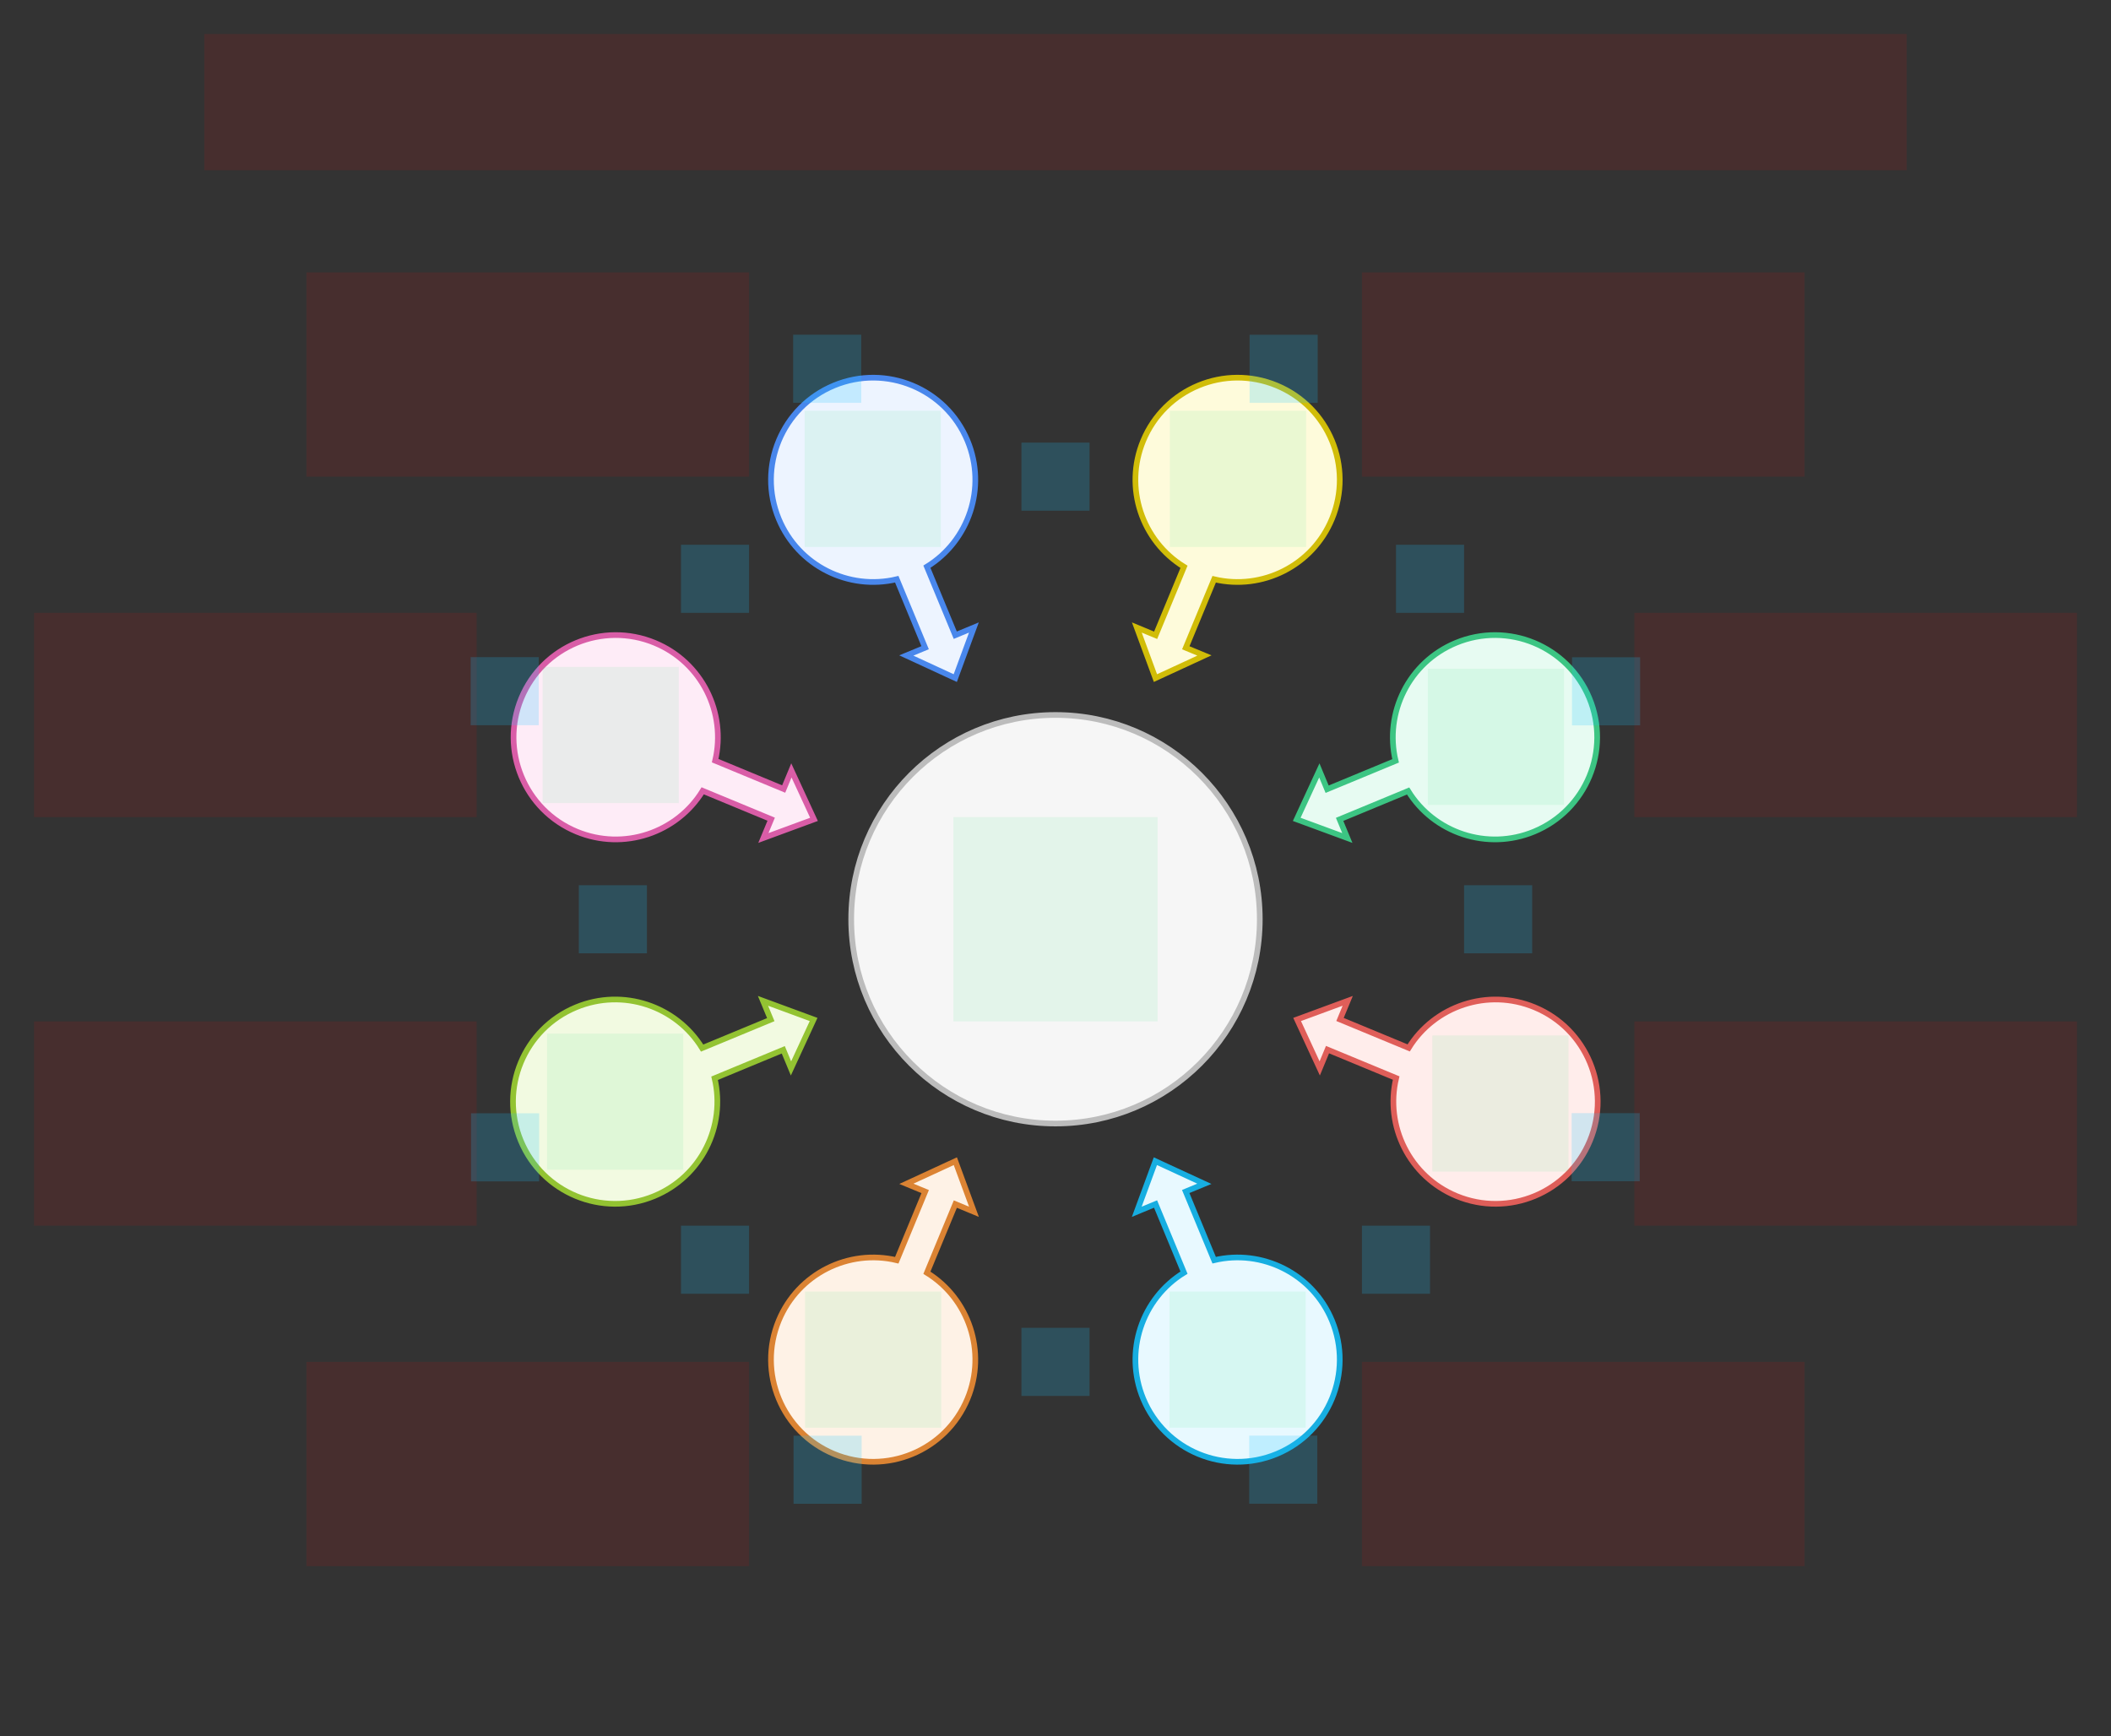 <svg width="744" height="612" viewBox="0 0 744 612" fill="none" xmlns="http://www.w3.org/2000/svg">
<rect x="0" y="0" width="744" height="612" fill="#333333" stroke="none"/>
<g id="converge2-v1--family--8">
<path id="tx-rb-8" d="M108 96L264 96V168H108V96Z" fill="#FF0000" fill-opacity="0.1"/>
<path id="tx-rc-7" d="M12 216H168V288H12V216Z" fill="#FF0000" fill-opacity="0.1"/>
<path id="tx-rc-6" d="M12 360H168V432H12L12 360Z" fill="#FF0000" fill-opacity="0.1"/>
<path id="tx-rt-5" d="M108 480H264V552H108V480Z" fill="#FF0000" fill-opacity="0.1"/>
<path id="tx-lt-4" d="M480 480H636V552H480V480Z" fill="#FF0000" fill-opacity="0.1"/>
<path id="tx-lc-3" d="M576 360H732V432H576V360Z" fill="#FF0000" fill-opacity="0.1"/>
<path id="tx-lc-2" d="M576 216H732V288H576V216Z" fill="#FF0000" fill-opacity="0.1"/>
<path id="tx-lb-1" d="M480 96L636 96V168H480V96Z" fill="#FF0000" fill-opacity="0.1"/>
<path id="tx-cb-title" d="M72 12L672 12V60L72 60L72 12Z" fill="#FF0000" fill-opacity="0.1"/>
<g id="lines">
<g id="g-8">
<path id="Vector" d="M343.242 221.163L336.675 238.999L319.42 231.031L326.05 228.285L316.053 204.15C299.146 208.188 281.334 199.468 274.47 182.896C266.862 164.527 275.584 143.468 293.953 135.86C312.322 128.251 333.381 136.974 340.99 155.343C347.844 171.891 341.444 190.623 326.676 199.737L336.678 223.882L343.242 221.163Z" fill="#EDF4FF" stroke="#4987EC" stroke-width="2"/>
</g>
<g id="g-7">
<path id="Vector_2" d="M278.917 271.534L286.885 288.789L269.049 295.356L271.796 288.726L247.661 278.729C238.561 293.54 219.8 299.968 203.229 293.104C184.86 285.495 176.137 264.436 183.746 246.067C191.354 227.699 212.413 218.976 230.782 226.584C247.33 233.439 256.05 251.21 252.052 268.097L276.198 278.098L278.917 271.534Z" fill="#FEECF7" stroke="#D95DA7" stroke-width="2"/>
</g>
<g id="g-6">
<path id="Vector_3" d="M278.778 376.573L286.747 359.318L268.911 352.751L271.657 359.381L247.464 369.402C238.365 354.591 219.604 348.163 203.032 355.027C184.663 362.636 175.94 383.695 183.549 402.064C191.158 420.432 212.216 429.155 230.585 421.547C247.134 414.692 255.853 396.921 251.856 380.035L276.059 370.009L278.778 376.573Z" fill="#F2FAE1" stroke="#93C332" stroke-width="2"/>
</g>
<g id="g-5">
<path id="Vector_4" d="M343.266 427.106L336.699 409.27L319.444 417.239L326.074 419.985L316.053 444.178C299.146 440.139 281.334 448.86 274.47 465.432C266.862 483.8 275.584 504.859 293.953 512.468C312.322 520.076 333.381 511.354 340.989 492.985C347.844 476.436 341.444 457.704 326.676 448.591L336.702 424.387L343.266 427.106Z" fill="#FEF2E6" stroke="#DB8333" stroke-width="2"/>
</g>
<g id="g-4">
<path id="Vector_5" d="M424.459 417.239L407.203 409.27L400.637 427.106L407.267 424.36L417.288 448.553C402.477 457.652 396.049 476.413 402.913 492.985C410.522 511.354 431.581 520.076 449.949 512.468C468.318 504.859 477.041 483.8 469.432 465.431C462.578 448.883 444.806 440.163 427.92 444.161L417.895 419.958L424.459 417.239Z" fill="#E8F9FF" stroke="#17AEE1" stroke-width="2"/>
</g>
<g id="g-3">
<path id="Vector_6" d="M474.992 352.751L457.156 359.318L465.125 376.573L467.871 369.943L492.064 379.964C488.025 396.871 496.746 414.682 513.317 421.547C531.686 429.155 552.745 420.432 560.354 402.064C567.962 383.695 559.239 362.636 540.871 355.027C524.322 348.173 505.59 354.573 496.477 369.34L472.273 359.315L474.992 352.751Z" fill="#FFEDEB" stroke="#DF5E59" stroke-width="2"/>
</g>
<g id="g-2">
<path id="Vector_7" d="M474.853 295.356L457.017 288.789L464.986 271.534L467.732 278.164L491.867 268.167C487.828 251.26 496.549 233.449 513.121 226.584C531.49 218.976 552.548 227.699 560.157 246.067C567.766 264.436 559.043 285.495 540.674 293.104C524.125 299.958 505.393 293.558 496.28 278.791L472.134 288.792L474.853 295.356Z" fill="#E7FBF2" stroke="#3CC583" stroke-width="2"/>
</g>
<g id="g-1">
<path id="Vector_8" d="M424.483 231.031L407.227 239L400.661 221.163L407.291 223.91L417.288 199.775C402.477 190.675 396.049 171.914 402.913 155.343C410.522 136.974 431.58 128.251 449.949 135.86C468.318 143.468 477.041 164.527 469.432 182.896C462.578 199.445 444.806 208.164 427.92 204.166L417.919 228.312L424.483 231.031Z" fill="#FEFBDB" stroke="#D1BD08" stroke-width="2"/>
</g>
<g id="g-0">
<path id="cr-big" d="M444 323.996C444 284.232 411.765 251.996 372 251.996V251.996C332.236 251.996 300 284.232 300 323.996V323.996C300 363.761 332.236 395.996 372 395.996V395.996C411.764 395.996 444 363.761 444 323.996V323.996Z" fill="#F6F6F6" stroke="#BCBCBC" stroke-width="2"/>
</g>
</g>
<path id="ic-cc-end" d="M336 287.996H408V359.996H336V287.996Z" fill="#33DE7B" fill-opacity="0.1"/>
<path id="ic-cc-8" d="M283.591 144.785H331.591V192.785H283.591V144.785Z" fill="#33DE7B" fill-opacity="0.1"/>
<path id="ic-cc-7" d="M191.233 235.053H239.233V283.053H191.233V235.053Z" fill="#33DE7B" fill-opacity="0.1"/>
<path id="ic-cc-6" d="M192.809 364.287H240.809V412.287H192.809V364.287Z" fill="#33DE7B" fill-opacity="0.1"/>
<path id="ic-cc-5" d="M283.73 455.208H331.73V503.208H283.73V455.208Z" fill="#33DE7B" fill-opacity="0.1"/>
<path id="ic-cc-4" d="M412.173 455.208H460.173V503.208H412.173V455.208Z" fill="#33DE7B" fill-opacity="0.1"/>
<path id="ic-cc-3" d="M504.808 364.94H552.808V412.94H504.808V364.94Z" fill="#33DE7B" fill-opacity="0.1"/>
<path id="ic-cc-2" d="M503.232 235.705H551.232V283.705H503.232V235.705Z" fill="#33DE7B" fill-opacity="0.1"/>
<path id="ic-cc-1" d="M412.312 144.785H460.312V192.785H412.312V144.785Z" fill="#33DE7B" fill-opacity="0.1"/>
<rect id="bt-cc-remove-8" x="279.541" y="117.972" width="24" height="24" fill="#1AC6FF" fill-opacity="0.2"/>
<rect id="bt-cc-remove-7" x="165.876" y="231.61" width="24" height="24" fill="#1AC6FF" fill-opacity="0.2"/>
<rect id="bt-cc-remove-6" x="166.015" y="392.382" width="24" height="24" fill="#1AC6FF" fill-opacity="0.2"/>
<rect id="bt-cc-remove-5" x="279.68" y="506.021" width="24" height="24" fill="#1AC6FF" fill-opacity="0.2"/>
<rect id="bt-cc-remove-4" x="440.268" y="506.002" width="24" height="24" fill="#1AC6FF" fill-opacity="0.2"/>
<rect id="bt-cc-remove-3" x="553.906" y="392.337" width="24" height="24" fill="#1AC6FF" fill-opacity="0.2"/>
<rect id="bt-cc-remove-2" x="554.045" y="231.655" width="24" height="24" fill="#1AC6FF" fill-opacity="0.2"/>
<rect id="bt-cc-remove-1" x="440.407" y="117.99" width="24" height="24" fill="#1AC6FF" fill-opacity="0.2"/>
<rect id="bt-cc-add-9" x="360" y="156" width="24" height="24" fill="#1AC6FF" fill-opacity="0.2"/>
<rect id="bt-cc-add-8" x="240" y="192" width="24" height="24" fill="#1AC6FF" fill-opacity="0.2"/>
<rect id="bt-cc-add-7" x="204" y="312" width="24" height="24" fill="#1AC6FF" fill-opacity="0.2"/>
<rect id="bt-cc-add-6" x="240" y="432" width="24" height="24" fill="#1AC6FF" fill-opacity="0.2"/>
<rect id="bt-cc-add-5" x="360" y="468" width="24" height="24" fill="#1AC6FF" fill-opacity="0.2"/>
<rect id="bt-cc-add-4" x="480" y="432" width="24" height="24" fill="#1AC6FF" fill-opacity="0.2"/>
<rect id="bt-cc-add-3" x="516" y="312" width="24" height="24" fill="#1AC6FF" fill-opacity="0.2"/>
<rect id="bt-cc-add-2" x="492" y="192" width="24" height="24" fill="#1AC6FF" fill-opacity="0.2"/>
</g>
</svg>
